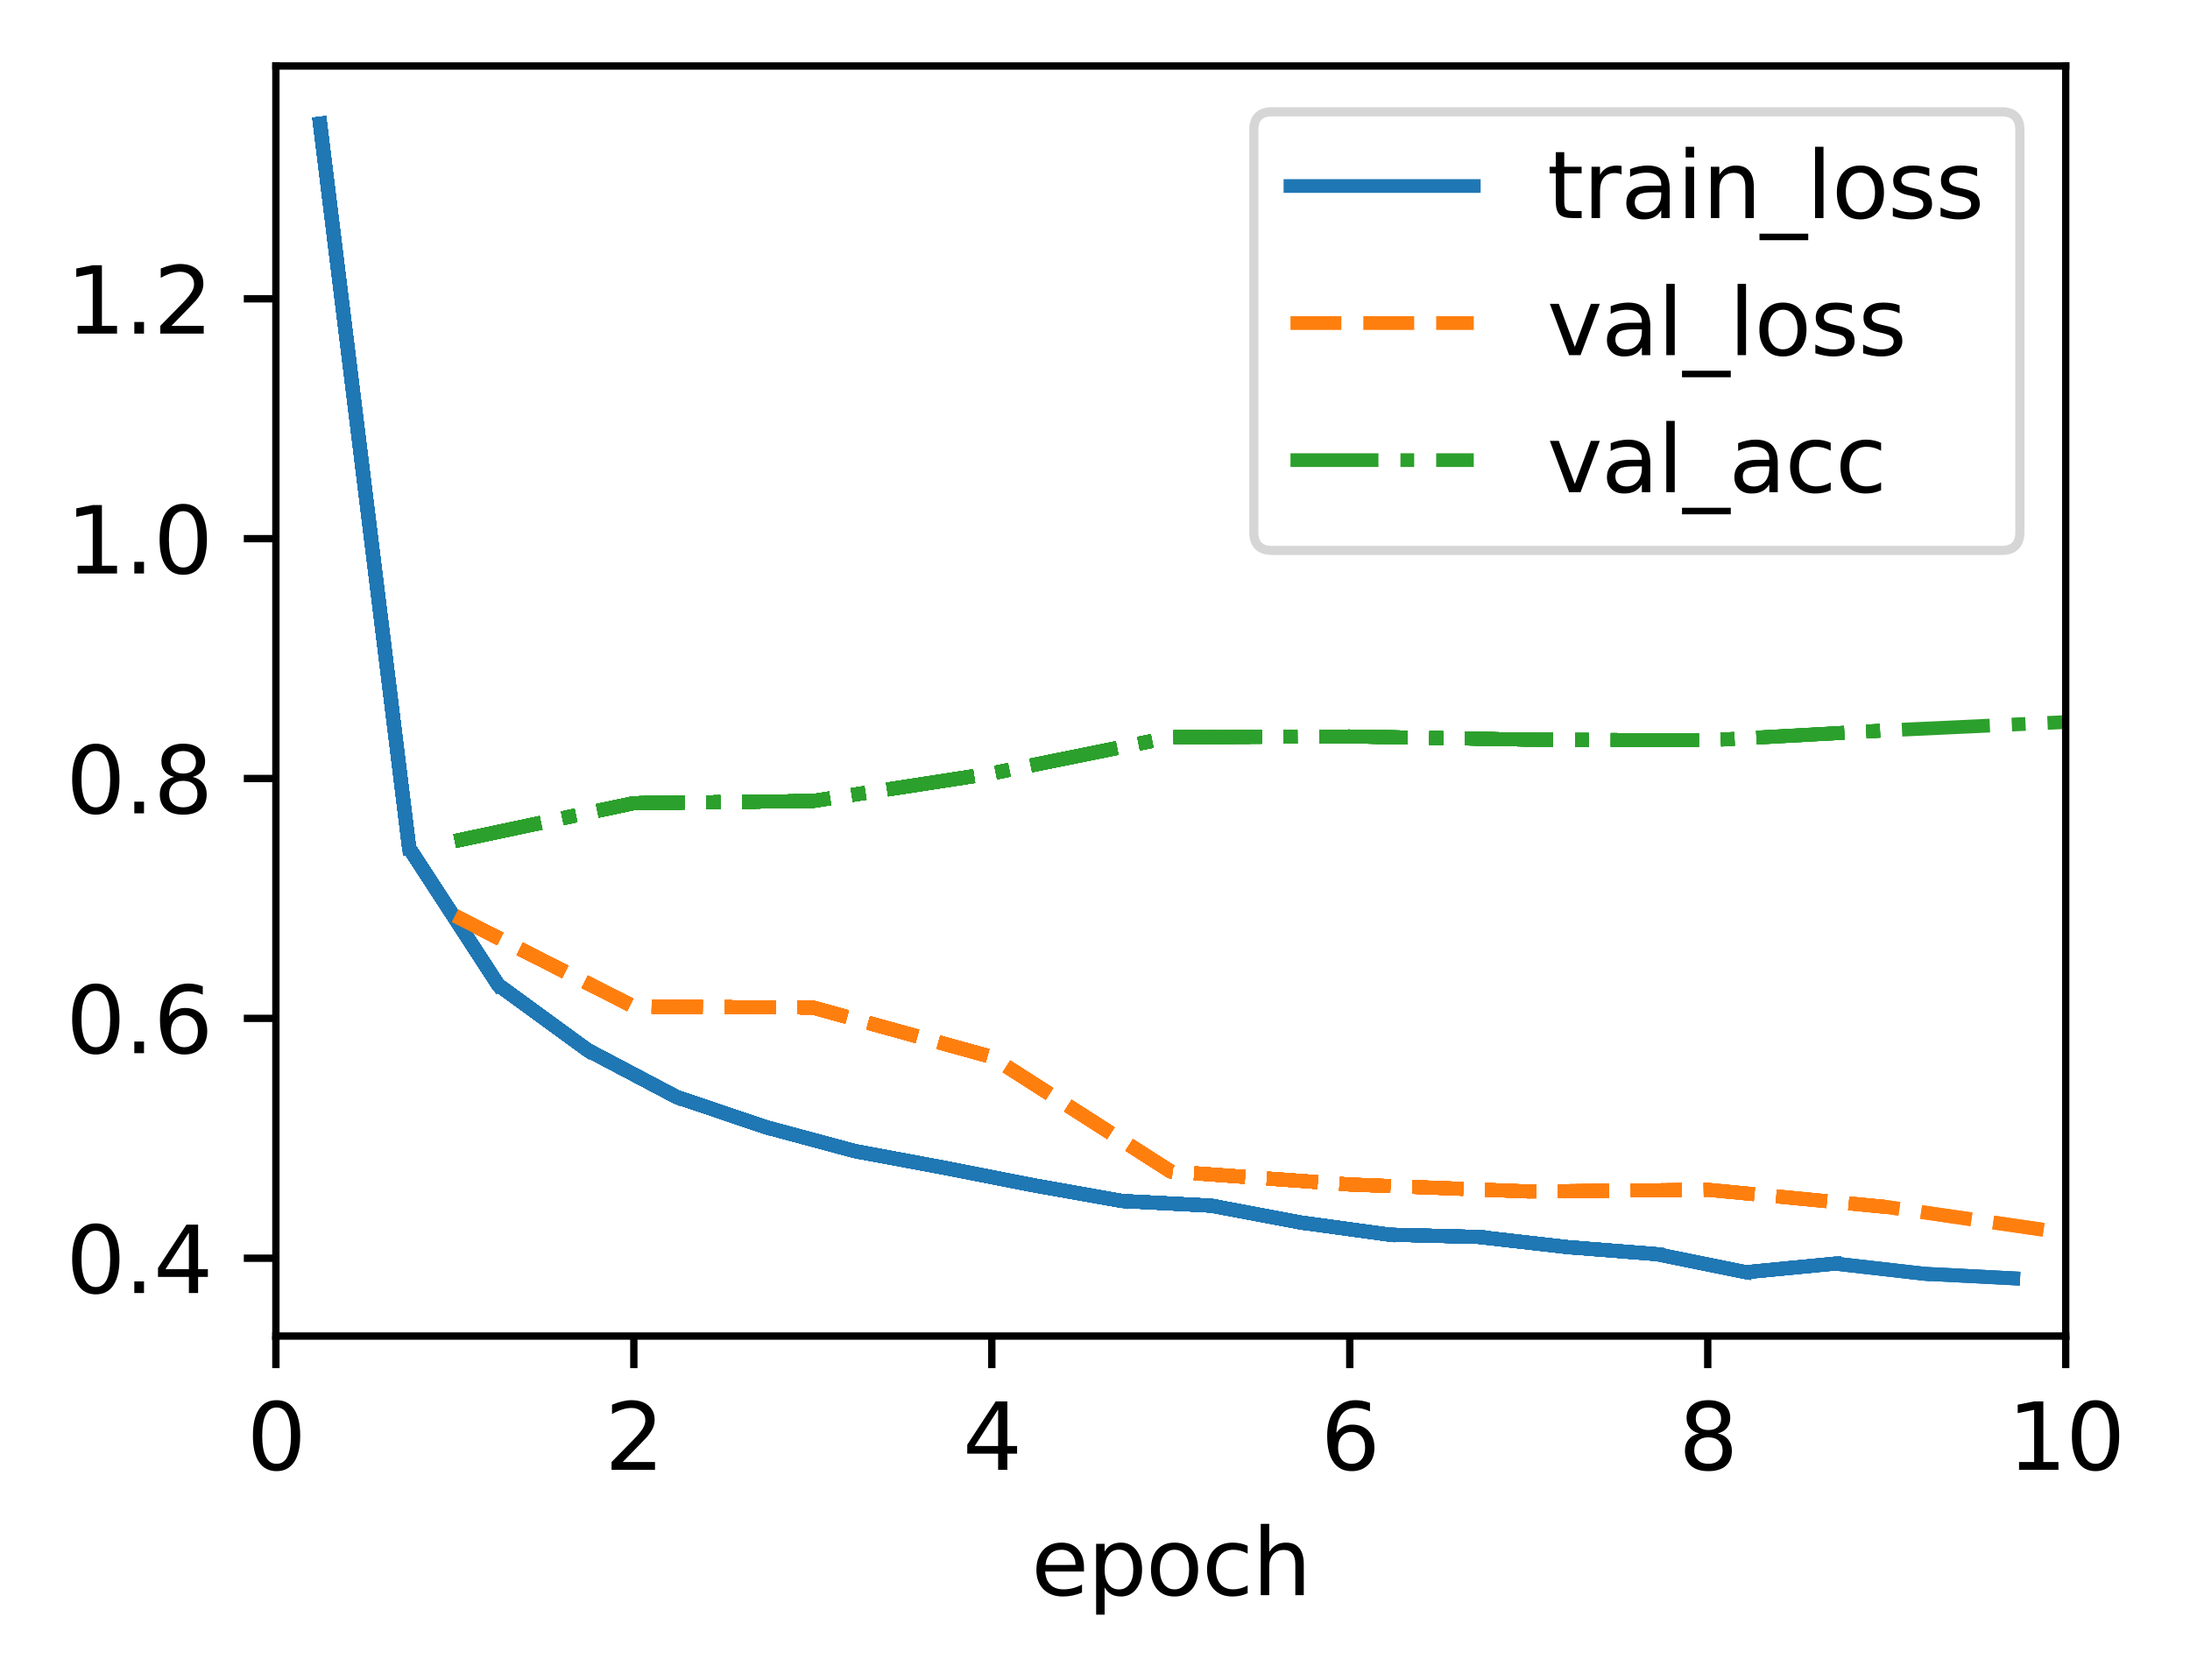 <?xml version="1.0" encoding="utf-8" standalone="no"?>
<!DOCTYPE svg PUBLIC "-//W3C//DTD SVG 1.1//EN"
  "http://www.w3.org/Graphics/SVG/1.1/DTD/svg11.dtd">
<svg xmlns:xlink="http://www.w3.org/1999/xlink" width="238.966pt" height="183.356pt" viewBox="0 0 238.966 183.356" xmlns="http://www.w3.org/2000/svg" version="1.1">
 <defs>
  <style type="text/css">*{stroke-linejoin: round; stroke-linecap: butt}</style>
 </defs>
 <g id="figure_1">
  <g id="patch_1">
   <path d="M 0 183.356 
L 238.966 183.356 
L 238.966 0 
L 0 0 
z
" style="fill: #ffffff"/>
  </g>
  <g id="axes_1">
   <g id="patch_2">
    <path d="M 30.103 145.8 
L 225.403 145.8 
L 225.403 7.2 
L 30.103 7.2 
z
" style="fill: #ffffff"/>
   </g>
   <g id="matplotlib.axis_1">
    <g id="xtick_1">
     <g id="line2d_1">
      <defs>
       <path id="m288868eaa8" d="M 0 0 
L 0 3.5 
" style="stroke: #000000; stroke-width: 0.8"/>
      </defs>
      <g>
       <use xlink:href="#m288868eaa8" x="30.103" y="145.8" style="stroke: #000000; stroke-width: 0.8"/>
      </g>
     </g>
     <g id="text_1">
      <!-- 0 -->
      <g transform="translate(26.922 160.398) scale(0.1 -0.1)">
       <defs>
        <path id="DejaVuSans-30" d="M 2034 4250 
Q 1547 4250 1301 3770 
Q 1056 3291 1056 2328 
Q 1056 1369 1301 889 
Q 1547 409 2034 409 
Q 2525 409 2770 889 
Q 3016 1369 3016 2328 
Q 3016 3291 2770 3770 
Q 2525 4250 2034 4250 
z
M 2034 4750 
Q 2819 4750 3233 4129 
Q 3647 3509 3647 2328 
Q 3647 1150 3233 529 
Q 2819 -91 2034 -91 
Q 1250 -91 836 529 
Q 422 1150 422 2328 
Q 422 3509 836 4129 
Q 1250 4750 2034 4750 
z
" transform="scale(0.016)"/>
       </defs>
       <use xlink:href="#DejaVuSans-30"/>
      </g>
     </g>
    </g>
    <g id="xtick_2">
     <g id="line2d_2">
      <g>
       <use xlink:href="#m288868eaa8" x="69.163" y="145.8" style="stroke: #000000; stroke-width: 0.8"/>
      </g>
     </g>
     <g id="text_2">
      <!-- 2 -->
      <g transform="translate(65.982 160.398) scale(0.1 -0.1)">
       <defs>
        <path id="DejaVuSans-32" d="M 1228 531 
L 3431 531 
L 3431 0 
L 469 0 
L 469 531 
Q 828 903 1448 1529 
Q 2069 2156 2228 2338 
Q 2531 2678 2651 2914 
Q 2772 3150 2772 3378 
Q 2772 3750 2511 3984 
Q 2250 4219 1831 4219 
Q 1534 4219 1204 4116 
Q 875 4013 500 3803 
L 500 4441 
Q 881 4594 1212 4672 
Q 1544 4750 1819 4750 
Q 2544 4750 2975 4387 
Q 3406 4025 3406 3419 
Q 3406 3131 3298 2873 
Q 3191 2616 2906 2266 
Q 2828 2175 2409 1742 
Q 1991 1309 1228 531 
z
" transform="scale(0.016)"/>
       </defs>
       <use xlink:href="#DejaVuSans-32"/>
      </g>
     </g>
    </g>
    <g id="xtick_3">
     <g id="line2d_3">
      <g>
       <use xlink:href="#m288868eaa8" x="108.223" y="145.8" style="stroke: #000000; stroke-width: 0.8"/>
      </g>
     </g>
     <g id="text_3">
      <!-- 4 -->
      <g transform="translate(105.042 160.398) scale(0.1 -0.1)">
       <defs>
        <path id="DejaVuSans-34" d="M 2419 4116 
L 825 1625 
L 2419 1625 
L 2419 4116 
z
M 2253 4666 
L 3047 4666 
L 3047 1625 
L 3713 1625 
L 3713 1100 
L 3047 1100 
L 3047 0 
L 2419 0 
L 2419 1100 
L 313 1100 
L 313 1709 
L 2253 4666 
z
" transform="scale(0.016)"/>
       </defs>
       <use xlink:href="#DejaVuSans-34"/>
      </g>
     </g>
    </g>
    <g id="xtick_4">
     <g id="line2d_4">
      <g>
       <use xlink:href="#m288868eaa8" x="147.283" y="145.8" style="stroke: #000000; stroke-width: 0.8"/>
      </g>
     </g>
     <g id="text_4">
      <!-- 6 -->
      <g transform="translate(144.102 160.398) scale(0.1 -0.1)">
       <defs>
        <path id="DejaVuSans-36" d="M 2113 2584 
Q 1688 2584 1439 2293 
Q 1191 2003 1191 1497 
Q 1191 994 1439 701 
Q 1688 409 2113 409 
Q 2538 409 2786 701 
Q 3034 994 3034 1497 
Q 3034 2003 2786 2293 
Q 2538 2584 2113 2584 
z
M 3366 4563 
L 3366 3988 
Q 3128 4100 2886 4159 
Q 2644 4219 2406 4219 
Q 1781 4219 1451 3797 
Q 1122 3375 1075 2522 
Q 1259 2794 1537 2939 
Q 1816 3084 2150 3084 
Q 2853 3084 3261 2657 
Q 3669 2231 3669 1497 
Q 3669 778 3244 343 
Q 2819 -91 2113 -91 
Q 1303 -91 875 529 
Q 447 1150 447 2328 
Q 447 3434 972 4092 
Q 1497 4750 2381 4750 
Q 2619 4750 2861 4703 
Q 3103 4656 3366 4563 
z
" transform="scale(0.016)"/>
       </defs>
       <use xlink:href="#DejaVuSans-36"/>
      </g>
     </g>
    </g>
    <g id="xtick_5">
     <g id="line2d_5">
      <g>
       <use xlink:href="#m288868eaa8" x="186.343" y="145.8" style="stroke: #000000; stroke-width: 0.8"/>
      </g>
     </g>
     <g id="text_5">
      <!-- 8 -->
      <g transform="translate(183.162 160.398) scale(0.1 -0.1)">
       <defs>
        <path id="DejaVuSans-38" d="M 2034 2216 
Q 1584 2216 1326 1975 
Q 1069 1734 1069 1313 
Q 1069 891 1326 650 
Q 1584 409 2034 409 
Q 2484 409 2743 651 
Q 3003 894 3003 1313 
Q 3003 1734 2745 1975 
Q 2488 2216 2034 2216 
z
M 1403 2484 
Q 997 2584 770 2862 
Q 544 3141 544 3541 
Q 544 4100 942 4425 
Q 1341 4750 2034 4750 
Q 2731 4750 3128 4425 
Q 3525 4100 3525 3541 
Q 3525 3141 3298 2862 
Q 3072 2584 2669 2484 
Q 3125 2378 3379 2068 
Q 3634 1759 3634 1313 
Q 3634 634 3220 271 
Q 2806 -91 2034 -91 
Q 1263 -91 848 271 
Q 434 634 434 1313 
Q 434 1759 690 2068 
Q 947 2378 1403 2484 
z
M 1172 3481 
Q 1172 3119 1398 2916 
Q 1625 2713 2034 2713 
Q 2441 2713 2670 2916 
Q 2900 3119 2900 3481 
Q 2900 3844 2670 4047 
Q 2441 4250 2034 4250 
Q 1625 4250 1398 4047 
Q 1172 3844 1172 3481 
z
" transform="scale(0.016)"/>
       </defs>
       <use xlink:href="#DejaVuSans-38"/>
      </g>
     </g>
    </g>
    <g id="xtick_6">
     <g id="line2d_6">
      <g>
       <use xlink:href="#m288868eaa8" x="225.403" y="145.8" style="stroke: #000000; stroke-width: 0.8"/>
      </g>
     </g>
     <g id="text_6">
      <!-- 10 -->
      <g transform="translate(219.041 160.398) scale(0.1 -0.1)">
       <defs>
        <path id="DejaVuSans-31" d="M 794 531 
L 1825 531 
L 1825 4091 
L 703 3866 
L 703 4441 
L 1819 4666 
L 2450 4666 
L 2450 531 
L 3481 531 
L 3481 0 
L 794 0 
L 794 531 
z
" transform="scale(0.016)"/>
       </defs>
       <use xlink:href="#DejaVuSans-31"/>
       <use xlink:href="#DejaVuSans-30" x="63.623"/>
      </g>
     </g>
    </g>
    <g id="text_7">
     <!-- epoch -->
     <g transform="translate(112.525 174.077) scale(0.1 -0.1)">
      <defs>
       <path id="DejaVuSans-65" d="M 3597 1894 
L 3597 1613 
L 953 1613 
Q 991 1019 1311 708 
Q 1631 397 2203 397 
Q 2534 397 2845 478 
Q 3156 559 3463 722 
L 3463 178 
Q 3153 47 2828 -22 
Q 2503 -91 2169 -91 
Q 1331 -91 842 396 
Q 353 884 353 1716 
Q 353 2575 817 3079 
Q 1281 3584 2069 3584 
Q 2775 3584 3186 3129 
Q 3597 2675 3597 1894 
z
M 3022 2063 
Q 3016 2534 2758 2815 
Q 2500 3097 2075 3097 
Q 1594 3097 1305 2825 
Q 1016 2553 972 2059 
L 3022 2063 
z
" transform="scale(0.016)"/>
       <path id="DejaVuSans-70" d="M 1159 525 
L 1159 -1331 
L 581 -1331 
L 581 3500 
L 1159 3500 
L 1159 2969 
Q 1341 3281 1617 3432 
Q 1894 3584 2278 3584 
Q 2916 3584 3314 3078 
Q 3713 2572 3713 1747 
Q 3713 922 3314 415 
Q 2916 -91 2278 -91 
Q 1894 -91 1617 61 
Q 1341 213 1159 525 
z
M 3116 1747 
Q 3116 2381 2855 2742 
Q 2594 3103 2138 3103 
Q 1681 3103 1420 2742 
Q 1159 2381 1159 1747 
Q 1159 1113 1420 752 
Q 1681 391 2138 391 
Q 2594 391 2855 752 
Q 3116 1113 3116 1747 
z
" transform="scale(0.016)"/>
       <path id="DejaVuSans-6f" d="M 1959 3097 
Q 1497 3097 1228 2736 
Q 959 2375 959 1747 
Q 959 1119 1226 758 
Q 1494 397 1959 397 
Q 2419 397 2687 759 
Q 2956 1122 2956 1747 
Q 2956 2369 2687 2733 
Q 2419 3097 1959 3097 
z
M 1959 3584 
Q 2709 3584 3137 3096 
Q 3566 2609 3566 1747 
Q 3566 888 3137 398 
Q 2709 -91 1959 -91 
Q 1206 -91 779 398 
Q 353 888 353 1747 
Q 353 2609 779 3096 
Q 1206 3584 1959 3584 
z
" transform="scale(0.016)"/>
       <path id="DejaVuSans-63" d="M 3122 3366 
L 3122 2828 
Q 2878 2963 2633 3030 
Q 2388 3097 2138 3097 
Q 1578 3097 1268 2742 
Q 959 2388 959 1747 
Q 959 1106 1268 751 
Q 1578 397 2138 397 
Q 2388 397 2633 464 
Q 2878 531 3122 666 
L 3122 134 
Q 2881 22 2623 -34 
Q 2366 -91 2075 -91 
Q 1284 -91 818 406 
Q 353 903 353 1747 
Q 353 2603 823 3093 
Q 1294 3584 2113 3584 
Q 2378 3584 2631 3529 
Q 2884 3475 3122 3366 
z
" transform="scale(0.016)"/>
       <path id="DejaVuSans-68" d="M 3513 2113 
L 3513 0 
L 2938 0 
L 2938 2094 
Q 2938 2591 2744 2837 
Q 2550 3084 2163 3084 
Q 1697 3084 1428 2787 
Q 1159 2491 1159 1978 
L 1159 0 
L 581 0 
L 581 4863 
L 1159 4863 
L 1159 2956 
Q 1366 3272 1645 3428 
Q 1925 3584 2291 3584 
Q 2894 3584 3203 3211 
Q 3513 2838 3513 2113 
z
" transform="scale(0.016)"/>
      </defs>
      <use xlink:href="#DejaVuSans-65"/>
      <use xlink:href="#DejaVuSans-70" x="61.523"/>
      <use xlink:href="#DejaVuSans-6f" x="125"/>
      <use xlink:href="#DejaVuSans-63" x="186.182"/>
      <use xlink:href="#DejaVuSans-68" x="241.162"/>
     </g>
    </g>
   </g>
   <g id="matplotlib.axis_2">
    <g id="ytick_1">
     <g id="line2d_7">
      <defs>
       <path id="mb52e164c6a" d="M 0 0 
L -3.5 0 
" style="stroke: #000000; stroke-width: 0.8"/>
      </defs>
      <g>
       <use xlink:href="#mb52e164c6a" x="30.103" y="137.307" style="stroke: #000000; stroke-width: 0.8"/>
      </g>
     </g>
     <g id="text_8">
      <!-- 0.4 -->
      <g transform="translate(7.2 141.106) scale(0.1 -0.1)">
       <defs>
        <path id="DejaVuSans-2e" d="M 684 794 
L 1344 794 
L 1344 0 
L 684 0 
L 684 794 
z
" transform="scale(0.016)"/>
       </defs>
       <use xlink:href="#DejaVuSans-30"/>
       <use xlink:href="#DejaVuSans-2e" x="63.623"/>
       <use xlink:href="#DejaVuSans-34" x="95.41"/>
      </g>
     </g>
    </g>
    <g id="ytick_2">
     <g id="line2d_8">
      <g>
       <use xlink:href="#mb52e164c6a" x="30.103" y="111.132" style="stroke: #000000; stroke-width: 0.8"/>
      </g>
     </g>
     <g id="text_9">
      <!-- 0.6 -->
      <g transform="translate(7.2 114.932) scale(0.1 -0.1)">
       <use xlink:href="#DejaVuSans-30"/>
       <use xlink:href="#DejaVuSans-2e" x="63.623"/>
       <use xlink:href="#DejaVuSans-36" x="95.41"/>
      </g>
     </g>
    </g>
    <g id="ytick_3">
     <g id="line2d_9">
      <g>
       <use xlink:href="#mb52e164c6a" x="30.103" y="84.958" style="stroke: #000000; stroke-width: 0.8"/>
      </g>
     </g>
     <g id="text_10">
      <!-- 0.8 -->
      <g transform="translate(7.2 88.757) scale(0.1 -0.1)">
       <use xlink:href="#DejaVuSans-30"/>
       <use xlink:href="#DejaVuSans-2e" x="63.623"/>
       <use xlink:href="#DejaVuSans-38" x="95.41"/>
      </g>
     </g>
    </g>
    <g id="ytick_4">
     <g id="line2d_10">
      <g>
       <use xlink:href="#mb52e164c6a" x="30.103" y="58.783" style="stroke: #000000; stroke-width: 0.8"/>
      </g>
     </g>
     <g id="text_11">
      <!-- 1.0 -->
      <g transform="translate(7.2 62.583) scale(0.1 -0.1)">
       <use xlink:href="#DejaVuSans-31"/>
       <use xlink:href="#DejaVuSans-2e" x="63.623"/>
       <use xlink:href="#DejaVuSans-30" x="95.41"/>
      </g>
     </g>
    </g>
    <g id="ytick_5">
     <g id="line2d_11">
      <g>
       <use xlink:href="#mb52e164c6a" x="30.103" y="32.609" style="stroke: #000000; stroke-width: 0.8"/>
      </g>
     </g>
     <g id="text_12">
      <!-- 1.2 -->
      <g transform="translate(7.2 36.408) scale(0.1 -0.1)">
       <use xlink:href="#DejaVuSans-31"/>
       <use xlink:href="#DejaVuSans-2e" x="63.623"/>
       <use xlink:href="#DejaVuSans-32" x="95.41"/>
      </g>
     </g>
    </g>
   </g>
   <g id="line2d_12">
    <path d="M 34.923 13.5 
" clip-path="url(#pbef08d8f3a)" style="fill: none; stroke: #1f77b4; stroke-width: 1.5; stroke-linecap: square"/>
   </g>
   <g id="line2d_13">
    <path d="M 34.923 13.5 
L 44.647 92.549 
" clip-path="url(#pbef08d8f3a)" style="fill: none; stroke: #1f77b4; stroke-width: 1.5; stroke-linecap: square"/>
   </g>
   <g id="line2d_14">
    <path d="M 34.923 13.5 
L 44.647 92.549 
" clip-path="url(#pbef08d8f3a)" style="fill: none; stroke: #1f77b4; stroke-width: 1.5; stroke-linecap: square"/>
   </g>
   <g id="line2d_15">
    <path d="M 49.633 99.952 
" clip-path="url(#pbef08d8f3a)" style="fill: none; stroke-dasharray: 5.55,2.4; stroke-dashoffset: 0; stroke: #ff7f0e; stroke-width: 1.5"/>
   </g>
   <g id="line2d_16"/>
   <g id="line2d_17">
    <path d="M 34.923 13.5 
L 44.647 92.549 
" clip-path="url(#pbef08d8f3a)" style="fill: none; stroke: #1f77b4; stroke-width: 1.5; stroke-linecap: square"/>
   </g>
   <g id="line2d_18">
    <path d="M 49.633 99.952 
" clip-path="url(#pbef08d8f3a)" style="fill: none; stroke-dasharray: 5.55,2.4; stroke-dashoffset: 0; stroke: #ff7f0e; stroke-width: 1.5"/>
   </g>
   <g id="line2d_19">
    <path d="M 49.633 91.783 
" clip-path="url(#pbef08d8f3a)" style="fill: none; stroke-dasharray: 9.6,2.4,1.5,2.4; stroke-dashoffset: 0; stroke: #2ca02c; stroke-width: 1.5"/>
   </g>
   <g id="line2d_20">
    <path d="M 34.923 13.5 
L 44.647 92.549 
L 54.37 107.486 
" clip-path="url(#pbef08d8f3a)" style="fill: none; stroke: #1f77b4; stroke-width: 1.5; stroke-linecap: square"/>
   </g>
   <g id="line2d_21">
    <path d="M 49.633 99.952 
" clip-path="url(#pbef08d8f3a)" style="fill: none; stroke-dasharray: 5.55,2.4; stroke-dashoffset: 0; stroke: #ff7f0e; stroke-width: 1.5"/>
   </g>
   <g id="line2d_22">
    <path d="M 49.633 91.783 
" clip-path="url(#pbef08d8f3a)" style="fill: none; stroke-dasharray: 9.6,2.4,1.5,2.4; stroke-dashoffset: 0; stroke: #2ca02c; stroke-width: 1.5"/>
   </g>
   <g id="line2d_23">
    <path d="M 34.923 13.5 
L 44.647 92.549 
L 54.37 107.486 
L 64.094 114.579 
" clip-path="url(#pbef08d8f3a)" style="fill: none; stroke: #1f77b4; stroke-width: 1.5; stroke-linecap: square"/>
   </g>
   <g id="line2d_24">
    <path d="M 49.633 99.952 
" clip-path="url(#pbef08d8f3a)" style="fill: none; stroke-dasharray: 5.55,2.4; stroke-dashoffset: 0; stroke: #ff7f0e; stroke-width: 1.5"/>
   </g>
   <g id="line2d_25">
    <path d="M 49.633 91.783 
" clip-path="url(#pbef08d8f3a)" style="fill: none; stroke-dasharray: 9.6,2.4,1.5,2.4; stroke-dashoffset: 0; stroke: #2ca02c; stroke-width: 1.5"/>
   </g>
   <g id="line2d_26">
    <path d="M 34.923 13.5 
L 44.647 92.549 
L 54.37 107.486 
L 64.094 114.579 
" clip-path="url(#pbef08d8f3a)" style="fill: none; stroke: #1f77b4; stroke-width: 1.5; stroke-linecap: square"/>
   </g>
   <g id="line2d_27">
    <path d="M 49.633 99.952 
L 69.163 109.855 
" clip-path="url(#pbef08d8f3a)" style="fill: none; stroke-dasharray: 5.55,2.4; stroke-dashoffset: 0; stroke: #ff7f0e; stroke-width: 1.5"/>
   </g>
   <g id="line2d_28">
    <path d="M 49.633 91.783 
" clip-path="url(#pbef08d8f3a)" style="fill: none; stroke-dasharray: 9.6,2.4,1.5,2.4; stroke-dashoffset: 0; stroke: #2ca02c; stroke-width: 1.5"/>
   </g>
   <g id="line2d_29">
    <path d="M 34.923 13.5 
L 44.647 92.549 
L 54.37 107.486 
L 64.094 114.579 
" clip-path="url(#pbef08d8f3a)" style="fill: none; stroke: #1f77b4; stroke-width: 1.5; stroke-linecap: square"/>
   </g>
   <g id="line2d_30">
    <path d="M 49.633 99.952 
L 69.163 109.855 
" clip-path="url(#pbef08d8f3a)" style="fill: none; stroke-dasharray: 5.55,2.4; stroke-dashoffset: 0; stroke: #ff7f0e; stroke-width: 1.5"/>
   </g>
   <g id="line2d_31">
    <path d="M 49.633 91.783 
L 69.163 87.642 
" clip-path="url(#pbef08d8f3a)" style="fill: none; stroke-dasharray: 9.6,2.4,1.5,2.4; stroke-dashoffset: 0; stroke: #2ca02c; stroke-width: 1.5"/>
   </g>
   <g id="line2d_32">
    <path d="M 34.923 13.5 
L 44.647 92.549 
L 54.37 107.486 
L 64.094 114.579 
L 73.817 119.707 
" clip-path="url(#pbef08d8f3a)" style="fill: none; stroke: #1f77b4; stroke-width: 1.5; stroke-linecap: square"/>
   </g>
   <g id="line2d_33">
    <path d="M 49.633 99.952 
L 69.163 109.855 
" clip-path="url(#pbef08d8f3a)" style="fill: none; stroke-dasharray: 5.55,2.4; stroke-dashoffset: 0; stroke: #ff7f0e; stroke-width: 1.5"/>
   </g>
   <g id="line2d_34">
    <path d="M 49.633 91.783 
L 69.163 87.642 
" clip-path="url(#pbef08d8f3a)" style="fill: none; stroke-dasharray: 9.6,2.4,1.5,2.4; stroke-dashoffset: 0; stroke: #2ca02c; stroke-width: 1.5"/>
   </g>
   <g id="line2d_35">
    <path d="M 34.923 13.5 
L 44.647 92.549 
L 54.37 107.486 
L 64.094 114.579 
L 73.817 119.707 
L 83.541 122.998 
" clip-path="url(#pbef08d8f3a)" style="fill: none; stroke: #1f77b4; stroke-width: 1.5; stroke-linecap: square"/>
   </g>
   <g id="line2d_36">
    <path d="M 49.633 99.952 
L 69.163 109.855 
" clip-path="url(#pbef08d8f3a)" style="fill: none; stroke-dasharray: 5.55,2.4; stroke-dashoffset: 0; stroke: #ff7f0e; stroke-width: 1.5"/>
   </g>
   <g id="line2d_37">
    <path d="M 49.633 91.783 
L 69.163 87.642 
" clip-path="url(#pbef08d8f3a)" style="fill: none; stroke-dasharray: 9.6,2.4,1.5,2.4; stroke-dashoffset: 0; stroke: #2ca02c; stroke-width: 1.5"/>
   </g>
   <g id="line2d_38">
    <path d="M 34.923 13.5 
L 44.647 92.549 
L 54.37 107.486 
L 64.094 114.579 
L 73.817 119.707 
L 83.541 122.998 
" clip-path="url(#pbef08d8f3a)" style="fill: none; stroke: #1f77b4; stroke-width: 1.5; stroke-linecap: square"/>
   </g>
   <g id="line2d_39">
    <path d="M 49.633 99.952 
L 69.163 109.855 
L 88.693 109.949 
" clip-path="url(#pbef08d8f3a)" style="fill: none; stroke-dasharray: 5.55,2.4; stroke-dashoffset: 0; stroke: #ff7f0e; stroke-width: 1.5"/>
   </g>
   <g id="line2d_40">
    <path d="M 49.633 91.783 
L 69.163 87.642 
" clip-path="url(#pbef08d8f3a)" style="fill: none; stroke-dasharray: 9.6,2.4,1.5,2.4; stroke-dashoffset: 0; stroke: #2ca02c; stroke-width: 1.5"/>
   </g>
   <g id="line2d_41">
    <path d="M 34.923 13.5 
L 44.647 92.549 
L 54.37 107.486 
L 64.094 114.579 
L 73.817 119.707 
L 83.541 122.998 
" clip-path="url(#pbef08d8f3a)" style="fill: none; stroke: #1f77b4; stroke-width: 1.5; stroke-linecap: square"/>
   </g>
   <g id="line2d_42">
    <path d="M 49.633 99.952 
L 69.163 109.855 
L 88.693 109.949 
" clip-path="url(#pbef08d8f3a)" style="fill: none; stroke-dasharray: 5.55,2.4; stroke-dashoffset: 0; stroke: #ff7f0e; stroke-width: 1.5"/>
   </g>
   <g id="line2d_43">
    <path d="M 49.633 91.783 
L 69.163 87.642 
L 88.693 87.412 
" clip-path="url(#pbef08d8f3a)" style="fill: none; stroke-dasharray: 9.6,2.4,1.5,2.4; stroke-dashoffset: 0; stroke: #2ca02c; stroke-width: 1.5"/>
   </g>
   <g id="line2d_44">
    <path d="M 34.923 13.5 
L 44.647 92.549 
L 54.37 107.486 
L 64.094 114.579 
L 73.817 119.707 
L 83.541 122.998 
L 93.264 125.614 
" clip-path="url(#pbef08d8f3a)" style="fill: none; stroke: #1f77b4; stroke-width: 1.5; stroke-linecap: square"/>
   </g>
   <g id="line2d_45">
    <path d="M 49.633 99.952 
L 69.163 109.855 
L 88.693 109.949 
" clip-path="url(#pbef08d8f3a)" style="fill: none; stroke-dasharray: 5.55,2.4; stroke-dashoffset: 0; stroke: #ff7f0e; stroke-width: 1.5"/>
   </g>
   <g id="line2d_46">
    <path d="M 49.633 91.783 
L 69.163 87.642 
L 88.693 87.412 
" clip-path="url(#pbef08d8f3a)" style="fill: none; stroke-dasharray: 9.6,2.4,1.5,2.4; stroke-dashoffset: 0; stroke: #2ca02c; stroke-width: 1.5"/>
   </g>
   <g id="line2d_47">
    <path d="M 34.923 13.5 
L 44.647 92.549 
L 54.37 107.486 
L 64.094 114.579 
L 73.817 119.707 
L 83.541 122.998 
L 93.264 125.614 
L 102.987 127.427 
" clip-path="url(#pbef08d8f3a)" style="fill: none; stroke: #1f77b4; stroke-width: 1.5; stroke-linecap: square"/>
   </g>
   <g id="line2d_48">
    <path d="M 49.633 99.952 
L 69.163 109.855 
L 88.693 109.949 
" clip-path="url(#pbef08d8f3a)" style="fill: none; stroke-dasharray: 5.55,2.4; stroke-dashoffset: 0; stroke: #ff7f0e; stroke-width: 1.5"/>
   </g>
   <g id="line2d_49">
    <path d="M 49.633 91.783 
L 69.163 87.642 
L 88.693 87.412 
" clip-path="url(#pbef08d8f3a)" style="fill: none; stroke-dasharray: 9.6,2.4,1.5,2.4; stroke-dashoffset: 0; stroke: #2ca02c; stroke-width: 1.5"/>
   </g>
   <g id="line2d_50">
    <path d="M 34.923 13.5 
L 44.647 92.549 
L 54.37 107.486 
L 64.094 114.579 
L 73.817 119.707 
L 83.541 122.998 
L 93.264 125.614 
L 102.987 127.427 
" clip-path="url(#pbef08d8f3a)" style="fill: none; stroke: #1f77b4; stroke-width: 1.5; stroke-linecap: square"/>
   </g>
   <g id="line2d_51">
    <path d="M 49.633 99.952 
L 69.163 109.855 
L 88.693 109.949 
L 108.223 115.345 
" clip-path="url(#pbef08d8f3a)" style="fill: none; stroke-dasharray: 5.55,2.4; stroke-dashoffset: 0; stroke: #ff7f0e; stroke-width: 1.5"/>
   </g>
   <g id="line2d_52">
    <path d="M 49.633 91.783 
L 69.163 87.642 
L 88.693 87.412 
" clip-path="url(#pbef08d8f3a)" style="fill: none; stroke-dasharray: 9.6,2.4,1.5,2.4; stroke-dashoffset: 0; stroke: #2ca02c; stroke-width: 1.5"/>
   </g>
   <g id="line2d_53">
    <path d="M 34.923 13.5 
L 44.647 92.549 
L 54.37 107.486 
L 64.094 114.579 
L 73.817 119.707 
L 83.541 122.998 
L 93.264 125.614 
L 102.987 127.427 
" clip-path="url(#pbef08d8f3a)" style="fill: none; stroke: #1f77b4; stroke-width: 1.5; stroke-linecap: square"/>
   </g>
   <g id="line2d_54">
    <path d="M 49.633 99.952 
L 69.163 109.855 
L 88.693 109.949 
L 108.223 115.345 
" clip-path="url(#pbef08d8f3a)" style="fill: none; stroke-dasharray: 5.55,2.4; stroke-dashoffset: 0; stroke: #ff7f0e; stroke-width: 1.5"/>
   </g>
   <g id="line2d_55">
    <path d="M 49.633 91.783 
L 69.163 87.642 
L 88.693 87.412 
L 108.223 84.395 
" clip-path="url(#pbef08d8f3a)" style="fill: none; stroke-dasharray: 9.6,2.4,1.5,2.4; stroke-dashoffset: 0; stroke: #2ca02c; stroke-width: 1.5"/>
   </g>
   <g id="line2d_56">
    <path d="M 34.923 13.5 
L 44.647 92.549 
L 54.37 107.486 
L 64.094 114.579 
L 73.817 119.707 
L 83.541 122.998 
L 93.264 125.614 
L 102.987 127.427 
L 112.711 129.336 
" clip-path="url(#pbef08d8f3a)" style="fill: none; stroke: #1f77b4; stroke-width: 1.5; stroke-linecap: square"/>
   </g>
   <g id="line2d_57">
    <path d="M 49.633 99.952 
L 69.163 109.855 
L 88.693 109.949 
L 108.223 115.345 
" clip-path="url(#pbef08d8f3a)" style="fill: none; stroke-dasharray: 5.55,2.4; stroke-dashoffset: 0; stroke: #ff7f0e; stroke-width: 1.5"/>
   </g>
   <g id="line2d_58">
    <path d="M 49.633 91.783 
L 69.163 87.642 
L 88.693 87.412 
L 108.223 84.395 
" clip-path="url(#pbef08d8f3a)" style="fill: none; stroke-dasharray: 9.6,2.4,1.5,2.4; stroke-dashoffset: 0; stroke: #2ca02c; stroke-width: 1.5"/>
   </g>
   <g id="line2d_59">
    <path d="M 34.923 13.5 
L 44.647 92.549 
L 54.37 107.486 
L 64.094 114.579 
L 73.817 119.707 
L 83.541 122.998 
L 93.264 125.614 
L 102.987 127.427 
L 112.711 129.336 
L 122.434 131.063 
" clip-path="url(#pbef08d8f3a)" style="fill: none; stroke: #1f77b4; stroke-width: 1.5; stroke-linecap: square"/>
   </g>
   <g id="line2d_60">
    <path d="M 49.633 99.952 
L 69.163 109.855 
L 88.693 109.949 
L 108.223 115.345 
" clip-path="url(#pbef08d8f3a)" style="fill: none; stroke-dasharray: 5.55,2.4; stroke-dashoffset: 0; stroke: #ff7f0e; stroke-width: 1.5"/>
   </g>
   <g id="line2d_61">
    <path d="M 49.633 91.783 
L 69.163 87.642 
L 88.693 87.412 
L 108.223 84.395 
" clip-path="url(#pbef08d8f3a)" style="fill: none; stroke-dasharray: 9.6,2.4,1.5,2.4; stroke-dashoffset: 0; stroke: #2ca02c; stroke-width: 1.5"/>
   </g>
   <g id="line2d_62">
    <path d="M 34.923 13.5 
L 44.647 92.549 
L 54.37 107.486 
L 64.094 114.579 
L 73.817 119.707 
L 83.541 122.998 
L 93.264 125.614 
L 102.987 127.427 
L 112.711 129.336 
L 122.434 131.063 
" clip-path="url(#pbef08d8f3a)" style="fill: none; stroke: #1f77b4; stroke-width: 1.5; stroke-linecap: square"/>
   </g>
   <g id="line2d_63">
    <path d="M 49.633 99.952 
L 69.163 109.855 
L 88.693 109.949 
L 108.223 115.345 
L 127.753 127.848 
" clip-path="url(#pbef08d8f3a)" style="fill: none; stroke-dasharray: 5.55,2.4; stroke-dashoffset: 0; stroke: #ff7f0e; stroke-width: 1.5"/>
   </g>
   <g id="line2d_64">
    <path d="M 49.633 91.783 
L 69.163 87.642 
L 88.693 87.412 
L 108.223 84.395 
" clip-path="url(#pbef08d8f3a)" style="fill: none; stroke-dasharray: 9.6,2.4,1.5,2.4; stroke-dashoffset: 0; stroke: #2ca02c; stroke-width: 1.5"/>
   </g>
   <g id="line2d_65">
    <path d="M 34.923 13.5 
L 44.647 92.549 
L 54.37 107.486 
L 64.094 114.579 
L 73.817 119.707 
L 83.541 122.998 
L 93.264 125.614 
L 102.987 127.427 
L 112.711 129.336 
L 122.434 131.063 
" clip-path="url(#pbef08d8f3a)" style="fill: none; stroke: #1f77b4; stroke-width: 1.5; stroke-linecap: square"/>
   </g>
   <g id="line2d_66">
    <path d="M 49.633 99.952 
L 69.163 109.855 
L 88.693 109.949 
L 108.223 115.345 
L 127.753 127.848 
" clip-path="url(#pbef08d8f3a)" style="fill: none; stroke-dasharray: 5.55,2.4; stroke-dashoffset: 0; stroke: #ff7f0e; stroke-width: 1.5"/>
   </g>
   <g id="line2d_67">
    <path d="M 49.633 91.783 
L 69.163 87.642 
L 88.693 87.412 
L 108.223 84.395 
L 127.753 80.446 
" clip-path="url(#pbef08d8f3a)" style="fill: none; stroke-dasharray: 9.6,2.4,1.5,2.4; stroke-dashoffset: 0; stroke: #2ca02c; stroke-width: 1.5"/>
   </g>
   <g id="line2d_68">
    <path d="M 34.923 13.5 
L 44.647 92.549 
L 54.37 107.486 
L 64.094 114.579 
L 73.817 119.707 
L 83.541 122.998 
L 93.264 125.614 
L 102.987 127.427 
L 112.711 129.336 
L 122.434 131.063 
L 132.158 131.572 
" clip-path="url(#pbef08d8f3a)" style="fill: none; stroke: #1f77b4; stroke-width: 1.5; stroke-linecap: square"/>
   </g>
   <g id="line2d_69">
    <path d="M 49.633 99.952 
L 69.163 109.855 
L 88.693 109.949 
L 108.223 115.345 
L 127.753 127.848 
" clip-path="url(#pbef08d8f3a)" style="fill: none; stroke-dasharray: 5.55,2.4; stroke-dashoffset: 0; stroke: #ff7f0e; stroke-width: 1.5"/>
   </g>
   <g id="line2d_70">
    <path d="M 49.633 91.783 
L 69.163 87.642 
L 88.693 87.412 
L 108.223 84.395 
L 127.753 80.446 
" clip-path="url(#pbef08d8f3a)" style="fill: none; stroke-dasharray: 9.6,2.4,1.5,2.4; stroke-dashoffset: 0; stroke: #2ca02c; stroke-width: 1.5"/>
   </g>
   <g id="line2d_71">
    <path d="M 34.923 13.5 
L 44.647 92.549 
L 54.37 107.486 
L 64.094 114.579 
L 73.817 119.707 
L 83.541 122.998 
L 93.264 125.614 
L 102.987 127.427 
L 112.711 129.336 
L 122.434 131.063 
L 132.158 131.572 
L 141.881 133.404 
" clip-path="url(#pbef08d8f3a)" style="fill: none; stroke: #1f77b4; stroke-width: 1.5; stroke-linecap: square"/>
   </g>
   <g id="line2d_72">
    <path d="M 49.633 99.952 
L 69.163 109.855 
L 88.693 109.949 
L 108.223 115.345 
L 127.753 127.848 
" clip-path="url(#pbef08d8f3a)" style="fill: none; stroke-dasharray: 5.55,2.4; stroke-dashoffset: 0; stroke: #ff7f0e; stroke-width: 1.5"/>
   </g>
   <g id="line2d_73">
    <path d="M 49.633 91.783 
L 69.163 87.642 
L 88.693 87.412 
L 108.223 84.395 
L 127.753 80.446 
" clip-path="url(#pbef08d8f3a)" style="fill: none; stroke-dasharray: 9.6,2.4,1.5,2.4; stroke-dashoffset: 0; stroke: #2ca02c; stroke-width: 1.5"/>
   </g>
   <g id="line2d_74">
    <path d="M 34.923 13.5 
L 44.647 92.549 
L 54.37 107.486 
L 64.094 114.579 
L 73.817 119.707 
L 83.541 122.998 
L 93.264 125.614 
L 102.987 127.427 
L 112.711 129.336 
L 122.434 131.063 
L 132.158 131.572 
L 141.881 133.404 
" clip-path="url(#pbef08d8f3a)" style="fill: none; stroke: #1f77b4; stroke-width: 1.5; stroke-linecap: square"/>
   </g>
   <g id="line2d_75">
    <path d="M 49.633 99.952 
L 69.163 109.855 
L 88.693 109.949 
L 108.223 115.345 
L 127.753 127.848 
L 147.283 129.261 
" clip-path="url(#pbef08d8f3a)" style="fill: none; stroke-dasharray: 5.55,2.4; stroke-dashoffset: 0; stroke: #ff7f0e; stroke-width: 1.5"/>
   </g>
   <g id="line2d_76">
    <path d="M 49.633 91.783 
L 69.163 87.642 
L 88.693 87.412 
L 108.223 84.395 
L 127.753 80.446 
" clip-path="url(#pbef08d8f3a)" style="fill: none; stroke-dasharray: 9.6,2.4,1.5,2.4; stroke-dashoffset: 0; stroke: #2ca02c; stroke-width: 1.5"/>
   </g>
   <g id="line2d_77">
    <path d="M 34.923 13.5 
L 44.647 92.549 
L 54.37 107.486 
L 64.094 114.579 
L 73.817 119.707 
L 83.541 122.998 
L 93.264 125.614 
L 102.987 127.427 
L 112.711 129.336 
L 122.434 131.063 
L 132.158 131.572 
L 141.881 133.404 
" clip-path="url(#pbef08d8f3a)" style="fill: none; stroke: #1f77b4; stroke-width: 1.5; stroke-linecap: square"/>
   </g>
   <g id="line2d_78">
    <path d="M 49.633 99.952 
L 69.163 109.855 
L 88.693 109.949 
L 108.223 115.345 
L 127.753 127.848 
L 147.283 129.261 
" clip-path="url(#pbef08d8f3a)" style="fill: none; stroke-dasharray: 5.55,2.4; stroke-dashoffset: 0; stroke: #ff7f0e; stroke-width: 1.5"/>
   </g>
   <g id="line2d_79">
    <path d="M 49.633 91.783 
L 69.163 87.642 
L 88.693 87.412 
L 108.223 84.395 
L 127.753 80.446 
L 147.283 80.37 
" clip-path="url(#pbef08d8f3a)" style="fill: none; stroke-dasharray: 9.6,2.4,1.5,2.4; stroke-dashoffset: 0; stroke: #2ca02c; stroke-width: 1.5"/>
   </g>
   <g id="line2d_80">
    <path d="M 34.923 13.5 
L 44.647 92.549 
L 54.37 107.486 
L 64.094 114.579 
L 73.817 119.707 
L 83.541 122.998 
L 93.264 125.614 
L 102.987 127.427 
L 112.711 129.336 
L 122.434 131.063 
L 132.158 131.572 
L 141.881 133.404 
L 151.605 134.739 
" clip-path="url(#pbef08d8f3a)" style="fill: none; stroke: #1f77b4; stroke-width: 1.5; stroke-linecap: square"/>
   </g>
   <g id="line2d_81">
    <path d="M 49.633 99.952 
L 69.163 109.855 
L 88.693 109.949 
L 108.223 115.345 
L 127.753 127.848 
L 147.283 129.261 
" clip-path="url(#pbef08d8f3a)" style="fill: none; stroke-dasharray: 5.55,2.4; stroke-dashoffset: 0; stroke: #ff7f0e; stroke-width: 1.5"/>
   </g>
   <g id="line2d_82">
    <path d="M 49.633 91.783 
L 69.163 87.642 
L 88.693 87.412 
L 108.223 84.395 
L 127.753 80.446 
L 147.283 80.37 
" clip-path="url(#pbef08d8f3a)" style="fill: none; stroke-dasharray: 9.6,2.4,1.5,2.4; stroke-dashoffset: 0; stroke: #2ca02c; stroke-width: 1.5"/>
   </g>
   <g id="line2d_83">
    <path d="M 34.923 13.5 
L 44.647 92.549 
L 54.37 107.486 
L 64.094 114.579 
L 73.817 119.707 
L 83.541 122.998 
L 93.264 125.614 
L 102.987 127.427 
L 112.711 129.336 
L 122.434 131.063 
L 132.158 131.572 
L 141.881 133.404 
L 151.605 134.739 
L 161.328 134.987 
" clip-path="url(#pbef08d8f3a)" style="fill: none; stroke: #1f77b4; stroke-width: 1.5; stroke-linecap: square"/>
   </g>
   <g id="line2d_84">
    <path d="M 49.633 99.952 
L 69.163 109.855 
L 88.693 109.949 
L 108.223 115.345 
L 127.753 127.848 
L 147.283 129.261 
" clip-path="url(#pbef08d8f3a)" style="fill: none; stroke-dasharray: 5.55,2.4; stroke-dashoffset: 0; stroke: #ff7f0e; stroke-width: 1.5"/>
   </g>
   <g id="line2d_85">
    <path d="M 49.633 91.783 
L 69.163 87.642 
L 88.693 87.412 
L 108.223 84.395 
L 127.753 80.446 
L 147.283 80.37 
" clip-path="url(#pbef08d8f3a)" style="fill: none; stroke-dasharray: 9.6,2.4,1.5,2.4; stroke-dashoffset: 0; stroke: #2ca02c; stroke-width: 1.5"/>
   </g>
   <g id="line2d_86">
    <path d="M 34.923 13.5 
L 44.647 92.549 
L 54.37 107.486 
L 64.094 114.579 
L 73.817 119.707 
L 83.541 122.998 
L 93.264 125.614 
L 102.987 127.427 
L 112.711 129.336 
L 122.434 131.063 
L 132.158 131.572 
L 141.881 133.404 
L 151.605 134.739 
L 161.328 134.987 
" clip-path="url(#pbef08d8f3a)" style="fill: none; stroke: #1f77b4; stroke-width: 1.5; stroke-linecap: square"/>
   </g>
   <g id="line2d_87">
    <path d="M 49.633 99.952 
L 69.163 109.855 
L 88.693 109.949 
L 108.223 115.345 
L 127.753 127.848 
L 147.283 129.261 
L 166.813 130.023 
" clip-path="url(#pbef08d8f3a)" style="fill: none; stroke-dasharray: 5.55,2.4; stroke-dashoffset: 0; stroke: #ff7f0e; stroke-width: 1.5"/>
   </g>
   <g id="line2d_88">
    <path d="M 49.633 91.783 
L 69.163 87.642 
L 88.693 87.412 
L 108.223 84.395 
L 127.753 80.446 
L 147.283 80.37 
" clip-path="url(#pbef08d8f3a)" style="fill: none; stroke-dasharray: 9.6,2.4,1.5,2.4; stroke-dashoffset: 0; stroke: #2ca02c; stroke-width: 1.5"/>
   </g>
   <g id="line2d_89">
    <path d="M 34.923 13.5 
L 44.647 92.549 
L 54.37 107.486 
L 64.094 114.579 
L 73.817 119.707 
L 83.541 122.998 
L 93.264 125.614 
L 102.987 127.427 
L 112.711 129.336 
L 122.434 131.063 
L 132.158 131.572 
L 141.881 133.404 
L 151.605 134.739 
L 161.328 134.987 
" clip-path="url(#pbef08d8f3a)" style="fill: none; stroke: #1f77b4; stroke-width: 1.5; stroke-linecap: square"/>
   </g>
   <g id="line2d_90">
    <path d="M 49.633 99.952 
L 69.163 109.855 
L 88.693 109.949 
L 108.223 115.345 
L 127.753 127.848 
L 147.283 129.261 
L 166.813 130.023 
" clip-path="url(#pbef08d8f3a)" style="fill: none; stroke-dasharray: 5.55,2.4; stroke-dashoffset: 0; stroke: #ff7f0e; stroke-width: 1.5"/>
   </g>
   <g id="line2d_91">
    <path d="M 49.633 91.783 
L 69.163 87.642 
L 88.693 87.412 
L 108.223 84.395 
L 127.753 80.446 
L 147.283 80.37 
L 166.813 80.715 
" clip-path="url(#pbef08d8f3a)" style="fill: none; stroke-dasharray: 9.6,2.4,1.5,2.4; stroke-dashoffset: 0; stroke: #2ca02c; stroke-width: 1.5"/>
   </g>
   <g id="line2d_92">
    <path d="M 34.923 13.5 
L 44.647 92.549 
L 54.37 107.486 
L 64.094 114.579 
L 73.817 119.707 
L 83.541 122.998 
L 93.264 125.614 
L 102.987 127.427 
L 112.711 129.336 
L 122.434 131.063 
L 132.158 131.572 
L 141.881 133.404 
L 151.605 134.739 
L 161.328 134.987 
L 171.052 136.096 
" clip-path="url(#pbef08d8f3a)" style="fill: none; stroke: #1f77b4; stroke-width: 1.5; stroke-linecap: square"/>
   </g>
   <g id="line2d_93">
    <path d="M 49.633 99.952 
L 69.163 109.855 
L 88.693 109.949 
L 108.223 115.345 
L 127.753 127.848 
L 147.283 129.261 
L 166.813 130.023 
" clip-path="url(#pbef08d8f3a)" style="fill: none; stroke-dasharray: 5.55,2.4; stroke-dashoffset: 0; stroke: #ff7f0e; stroke-width: 1.5"/>
   </g>
   <g id="line2d_94">
    <path d="M 49.633 91.783 
L 69.163 87.642 
L 88.693 87.412 
L 108.223 84.395 
L 127.753 80.446 
L 147.283 80.37 
L 166.813 80.715 
" clip-path="url(#pbef08d8f3a)" style="fill: none; stroke-dasharray: 9.6,2.4,1.5,2.4; stroke-dashoffset: 0; stroke: #2ca02c; stroke-width: 1.5"/>
   </g>
   <g id="line2d_95">
    <path d="M 34.923 13.5 
L 44.647 92.549 
L 54.37 107.486 
L 64.094 114.579 
L 73.817 119.707 
L 83.541 122.998 
L 93.264 125.614 
L 102.987 127.427 
L 112.711 129.336 
L 122.434 131.063 
L 132.158 131.572 
L 141.881 133.404 
L 151.605 134.739 
L 161.328 134.987 
L 171.052 136.096 
L 180.775 136.862 
" clip-path="url(#pbef08d8f3a)" style="fill: none; stroke: #1f77b4; stroke-width: 1.5; stroke-linecap: square"/>
   </g>
   <g id="line2d_96">
    <path d="M 49.633 99.952 
L 69.163 109.855 
L 88.693 109.949 
L 108.223 115.345 
L 127.753 127.848 
L 147.283 129.261 
L 166.813 130.023 
" clip-path="url(#pbef08d8f3a)" style="fill: none; stroke-dasharray: 5.55,2.4; stroke-dashoffset: 0; stroke: #ff7f0e; stroke-width: 1.5"/>
   </g>
   <g id="line2d_97">
    <path d="M 49.633 91.783 
L 69.163 87.642 
L 88.693 87.412 
L 108.223 84.395 
L 127.753 80.446 
L 147.283 80.37 
L 166.813 80.715 
" clip-path="url(#pbef08d8f3a)" style="fill: none; stroke-dasharray: 9.6,2.4,1.5,2.4; stroke-dashoffset: 0; stroke: #2ca02c; stroke-width: 1.5"/>
   </g>
   <g id="line2d_98">
    <path d="M 34.923 13.5 
L 44.647 92.549 
L 54.37 107.486 
L 64.094 114.579 
L 73.817 119.707 
L 83.541 122.998 
L 93.264 125.614 
L 102.987 127.427 
L 112.711 129.336 
L 122.434 131.063 
L 132.158 131.572 
L 141.881 133.404 
L 151.605 134.739 
L 161.328 134.987 
L 171.052 136.096 
L 180.775 136.862 
" clip-path="url(#pbef08d8f3a)" style="fill: none; stroke: #1f77b4; stroke-width: 1.5; stroke-linecap: square"/>
   </g>
   <g id="line2d_99">
    <path d="M 49.633 99.952 
L 69.163 109.855 
L 88.693 109.949 
L 108.223 115.345 
L 127.753 127.848 
L 147.283 129.261 
L 166.813 130.023 
L 186.343 129.835 
" clip-path="url(#pbef08d8f3a)" style="fill: none; stroke-dasharray: 5.55,2.4; stroke-dashoffset: 0; stroke: #ff7f0e; stroke-width: 1.5"/>
   </g>
   <g id="line2d_100">
    <path d="M 49.633 91.783 
L 69.163 87.642 
L 88.693 87.412 
L 108.223 84.395 
L 127.753 80.446 
L 147.283 80.37 
L 166.813 80.715 
" clip-path="url(#pbef08d8f3a)" style="fill: none; stroke-dasharray: 9.6,2.4,1.5,2.4; stroke-dashoffset: 0; stroke: #2ca02c; stroke-width: 1.5"/>
   </g>
   <g id="line2d_101">
    <path d="M 34.923 13.5 
L 44.647 92.549 
L 54.37 107.486 
L 64.094 114.579 
L 73.817 119.707 
L 83.541 122.998 
L 93.264 125.614 
L 102.987 127.427 
L 112.711 129.336 
L 122.434 131.063 
L 132.158 131.572 
L 141.881 133.404 
L 151.605 134.739 
L 161.328 134.987 
L 171.052 136.096 
L 180.775 136.862 
" clip-path="url(#pbef08d8f3a)" style="fill: none; stroke: #1f77b4; stroke-width: 1.5; stroke-linecap: square"/>
   </g>
   <g id="line2d_102">
    <path d="M 49.633 99.952 
L 69.163 109.855 
L 88.693 109.949 
L 108.223 115.345 
L 127.753 127.848 
L 147.283 129.261 
L 166.813 130.023 
L 186.343 129.835 
" clip-path="url(#pbef08d8f3a)" style="fill: none; stroke-dasharray: 5.55,2.4; stroke-dashoffset: 0; stroke: #ff7f0e; stroke-width: 1.5"/>
   </g>
   <g id="line2d_103">
    <path d="M 49.633 91.783 
L 69.163 87.642 
L 88.693 87.412 
L 108.223 84.395 
L 127.753 80.446 
L 147.283 80.37 
L 166.813 80.715 
L 186.343 80.791 
" clip-path="url(#pbef08d8f3a)" style="fill: none; stroke-dasharray: 9.6,2.4,1.5,2.4; stroke-dashoffset: 0; stroke: #2ca02c; stroke-width: 1.5"/>
   </g>
   <g id="line2d_104">
    <path d="M 34.923 13.5 
L 44.647 92.549 
L 54.37 107.486 
L 64.094 114.579 
L 73.817 119.707 
L 83.541 122.998 
L 93.264 125.614 
L 102.987 127.427 
L 112.711 129.336 
L 122.434 131.063 
L 132.158 131.572 
L 141.881 133.404 
L 151.605 134.739 
L 161.328 134.987 
L 171.052 136.096 
L 180.775 136.862 
L 190.498 138.834 
" clip-path="url(#pbef08d8f3a)" style="fill: none; stroke: #1f77b4; stroke-width: 1.5; stroke-linecap: square"/>
   </g>
   <g id="line2d_105">
    <path d="M 49.633 99.952 
L 69.163 109.855 
L 88.693 109.949 
L 108.223 115.345 
L 127.753 127.848 
L 147.283 129.261 
L 166.813 130.023 
L 186.343 129.835 
" clip-path="url(#pbef08d8f3a)" style="fill: none; stroke-dasharray: 5.55,2.4; stroke-dashoffset: 0; stroke: #ff7f0e; stroke-width: 1.5"/>
   </g>
   <g id="line2d_106">
    <path d="M 49.633 91.783 
L 69.163 87.642 
L 88.693 87.412 
L 108.223 84.395 
L 127.753 80.446 
L 147.283 80.37 
L 166.813 80.715 
L 186.343 80.791 
" clip-path="url(#pbef08d8f3a)" style="fill: none; stroke-dasharray: 9.6,2.4,1.5,2.4; stroke-dashoffset: 0; stroke: #2ca02c; stroke-width: 1.5"/>
   </g>
   <g id="line2d_107">
    <path d="M 34.923 13.5 
L 44.647 92.549 
L 54.37 107.486 
L 64.094 114.579 
L 73.817 119.707 
L 83.541 122.998 
L 93.264 125.614 
L 102.987 127.427 
L 112.711 129.336 
L 122.434 131.063 
L 132.158 131.572 
L 141.881 133.404 
L 151.605 134.739 
L 161.328 134.987 
L 171.052 136.096 
L 180.775 136.862 
L 190.498 138.834 
L 200.222 137.894 
" clip-path="url(#pbef08d8f3a)" style="fill: none; stroke: #1f77b4; stroke-width: 1.5; stroke-linecap: square"/>
   </g>
   <g id="line2d_108">
    <path d="M 49.633 99.952 
L 69.163 109.855 
L 88.693 109.949 
L 108.223 115.345 
L 127.753 127.848 
L 147.283 129.261 
L 166.813 130.023 
L 186.343 129.835 
" clip-path="url(#pbef08d8f3a)" style="fill: none; stroke-dasharray: 5.55,2.4; stroke-dashoffset: 0; stroke: #ff7f0e; stroke-width: 1.5"/>
   </g>
   <g id="line2d_109">
    <path d="M 49.633 91.783 
L 69.163 87.642 
L 88.693 87.412 
L 108.223 84.395 
L 127.753 80.446 
L 147.283 80.37 
L 166.813 80.715 
L 186.343 80.791 
" clip-path="url(#pbef08d8f3a)" style="fill: none; stroke-dasharray: 9.6,2.4,1.5,2.4; stroke-dashoffset: 0; stroke: #2ca02c; stroke-width: 1.5"/>
   </g>
   <g id="line2d_110">
    <path d="M 34.923 13.5 
L 44.647 92.549 
L 54.37 107.486 
L 64.094 114.579 
L 73.817 119.707 
L 83.541 122.998 
L 93.264 125.614 
L 102.987 127.427 
L 112.711 129.336 
L 122.434 131.063 
L 132.158 131.572 
L 141.881 133.404 
L 151.605 134.739 
L 161.328 134.987 
L 171.052 136.096 
L 180.775 136.862 
L 190.498 138.834 
L 200.222 137.894 
" clip-path="url(#pbef08d8f3a)" style="fill: none; stroke: #1f77b4; stroke-width: 1.5; stroke-linecap: square"/>
   </g>
   <g id="line2d_111">
    <path d="M 49.633 99.952 
L 69.163 109.855 
L 88.693 109.949 
L 108.223 115.345 
L 127.753 127.848 
L 147.283 129.261 
L 166.813 130.023 
L 186.343 129.835 
L 205.873 131.719 
" clip-path="url(#pbef08d8f3a)" style="fill: none; stroke-dasharray: 5.55,2.4; stroke-dashoffset: 0; stroke: #ff7f0e; stroke-width: 1.5"/>
   </g>
   <g id="line2d_112">
    <path d="M 49.633 91.783 
L 69.163 87.642 
L 88.693 87.412 
L 108.223 84.395 
L 127.753 80.446 
L 147.283 80.37 
L 166.813 80.715 
L 186.343 80.791 
" clip-path="url(#pbef08d8f3a)" style="fill: none; stroke-dasharray: 9.6,2.4,1.5,2.4; stroke-dashoffset: 0; stroke: #2ca02c; stroke-width: 1.5"/>
   </g>
   <g id="line2d_113">
    <path d="M 34.923 13.5 
L 44.647 92.549 
L 54.37 107.486 
L 64.094 114.579 
L 73.817 119.707 
L 83.541 122.998 
L 93.264 125.614 
L 102.987 127.427 
L 112.711 129.336 
L 122.434 131.063 
L 132.158 131.572 
L 141.881 133.404 
L 151.605 134.739 
L 161.328 134.987 
L 171.052 136.096 
L 180.775 136.862 
L 190.498 138.834 
L 200.222 137.894 
" clip-path="url(#pbef08d8f3a)" style="fill: none; stroke: #1f77b4; stroke-width: 1.5; stroke-linecap: square"/>
   </g>
   <g id="line2d_114">
    <path d="M 49.633 99.952 
L 69.163 109.855 
L 88.693 109.949 
L 108.223 115.345 
L 127.753 127.848 
L 147.283 129.261 
L 166.813 130.023 
L 186.343 129.835 
L 205.873 131.719 
" clip-path="url(#pbef08d8f3a)" style="fill: none; stroke-dasharray: 5.55,2.4; stroke-dashoffset: 0; stroke: #ff7f0e; stroke-width: 1.5"/>
   </g>
   <g id="line2d_115">
    <path d="M 49.633 91.783 
L 69.163 87.642 
L 88.693 87.412 
L 108.223 84.395 
L 127.753 80.446 
L 147.283 80.37 
L 166.813 80.715 
L 186.343 80.791 
L 205.873 79.705 
" clip-path="url(#pbef08d8f3a)" style="fill: none; stroke-dasharray: 9.6,2.4,1.5,2.4; stroke-dashoffset: 0; stroke: #2ca02c; stroke-width: 1.5"/>
   </g>
   <g id="line2d_116">
    <path d="M 34.923 13.5 
L 44.647 92.549 
L 54.37 107.486 
L 64.094 114.579 
L 73.817 119.707 
L 83.541 122.998 
L 93.264 125.614 
L 102.987 127.427 
L 112.711 129.336 
L 122.434 131.063 
L 132.158 131.572 
L 141.881 133.404 
L 151.605 134.739 
L 161.328 134.987 
L 171.052 136.096 
L 180.775 136.862 
L 190.498 138.834 
L 200.222 137.894 
L 209.945 139.002 
" clip-path="url(#pbef08d8f3a)" style="fill: none; stroke: #1f77b4; stroke-width: 1.5; stroke-linecap: square"/>
   </g>
   <g id="line2d_117">
    <path d="M 49.633 99.952 
L 69.163 109.855 
L 88.693 109.949 
L 108.223 115.345 
L 127.753 127.848 
L 147.283 129.261 
L 166.813 130.023 
L 186.343 129.835 
L 205.873 131.719 
" clip-path="url(#pbef08d8f3a)" style="fill: none; stroke-dasharray: 5.55,2.4; stroke-dashoffset: 0; stroke: #ff7f0e; stroke-width: 1.5"/>
   </g>
   <g id="line2d_118">
    <path d="M 49.633 91.783 
L 69.163 87.642 
L 88.693 87.412 
L 108.223 84.395 
L 127.753 80.446 
L 147.283 80.37 
L 166.813 80.715 
L 186.343 80.791 
L 205.873 79.705 
" clip-path="url(#pbef08d8f3a)" style="fill: none; stroke-dasharray: 9.6,2.4,1.5,2.4; stroke-dashoffset: 0; stroke: #2ca02c; stroke-width: 1.5"/>
   </g>
   <g id="line2d_119">
    <path d="M 34.923 13.5 
L 44.647 92.549 
L 54.37 107.486 
L 64.094 114.579 
L 73.817 119.707 
L 83.541 122.998 
L 93.264 125.614 
L 102.987 127.427 
L 112.711 129.336 
L 122.434 131.063 
L 132.158 131.572 
L 141.881 133.404 
L 151.605 134.739 
L 161.328 134.987 
L 171.052 136.096 
L 180.775 136.862 
L 190.498 138.834 
L 200.222 137.894 
L 209.945 139.002 
L 219.669 139.5 
" clip-path="url(#pbef08d8f3a)" style="fill: none; stroke: #1f77b4; stroke-width: 1.5; stroke-linecap: square"/>
   </g>
   <g id="line2d_120">
    <path d="M 49.633 99.952 
L 69.163 109.855 
L 88.693 109.949 
L 108.223 115.345 
L 127.753 127.848 
L 147.283 129.261 
L 166.813 130.023 
L 186.343 129.835 
L 205.873 131.719 
" clip-path="url(#pbef08d8f3a)" style="fill: none; stroke-dasharray: 5.55,2.4; stroke-dashoffset: 0; stroke: #ff7f0e; stroke-width: 1.5"/>
   </g>
   <g id="line2d_121">
    <path d="M 49.633 91.783 
L 69.163 87.642 
L 88.693 87.412 
L 108.223 84.395 
L 127.753 80.446 
L 147.283 80.37 
L 166.813 80.715 
L 186.343 80.791 
L 205.873 79.705 
" clip-path="url(#pbef08d8f3a)" style="fill: none; stroke-dasharray: 9.6,2.4,1.5,2.4; stroke-dashoffset: 0; stroke: #2ca02c; stroke-width: 1.5"/>
   </g>
   <g id="line2d_122">
    <path d="M 34.923 13.5 
L 44.647 92.549 
L 54.37 107.486 
L 64.094 114.579 
L 73.817 119.707 
L 83.541 122.998 
L 93.264 125.614 
L 102.987 127.427 
L 112.711 129.336 
L 122.434 131.063 
L 132.158 131.572 
L 141.881 133.404 
L 151.605 134.739 
L 161.328 134.987 
L 171.052 136.096 
L 180.775 136.862 
L 190.498 138.834 
L 200.222 137.894 
L 209.945 139.002 
L 219.669 139.5 
" clip-path="url(#pbef08d8f3a)" style="fill: none; stroke: #1f77b4; stroke-width: 1.5; stroke-linecap: square"/>
   </g>
   <g id="line2d_123">
    <path d="M 49.633 99.952 
L 69.163 109.855 
L 88.693 109.949 
L 108.223 115.345 
L 127.753 127.848 
L 147.283 129.261 
L 166.813 130.023 
L 186.343 129.835 
L 205.873 131.719 
L 225.403 134.556 
" clip-path="url(#pbef08d8f3a)" style="fill: none; stroke-dasharray: 5.55,2.4; stroke-dashoffset: 0; stroke: #ff7f0e; stroke-width: 1.5"/>
   </g>
   <g id="line2d_124">
    <path d="M 49.633 91.783 
L 69.163 87.642 
L 88.693 87.412 
L 108.223 84.395 
L 127.753 80.446 
L 147.283 80.37 
L 166.813 80.715 
L 186.343 80.791 
L 205.873 79.705 
" clip-path="url(#pbef08d8f3a)" style="fill: none; stroke-dasharray: 9.6,2.4,1.5,2.4; stroke-dashoffset: 0; stroke: #2ca02c; stroke-width: 1.5"/>
   </g>
   <g id="line2d_125">
    <path d="M 34.923 13.5 
L 44.647 92.549 
L 54.37 107.486 
L 64.094 114.579 
L 73.817 119.707 
L 83.541 122.998 
L 93.264 125.614 
L 102.987 127.427 
L 112.711 129.336 
L 122.434 131.063 
L 132.158 131.572 
L 141.881 133.404 
L 151.605 134.739 
L 161.328 134.987 
L 171.052 136.096 
L 180.775 136.862 
L 190.498 138.834 
L 200.222 137.894 
L 209.945 139.002 
L 219.669 139.5 
" clip-path="url(#pbef08d8f3a)" style="fill: none; stroke: #1f77b4; stroke-width: 1.5; stroke-linecap: square"/>
   </g>
   <g id="line2d_126">
    <path d="M 49.633 99.952 
L 69.163 109.855 
L 88.693 109.949 
L 108.223 115.345 
L 127.753 127.848 
L 147.283 129.261 
L 166.813 130.023 
L 186.343 129.835 
L 205.873 131.719 
L 225.403 134.556 
" clip-path="url(#pbef08d8f3a)" style="fill: none; stroke-dasharray: 5.55,2.4; stroke-dashoffset: 0; stroke: #ff7f0e; stroke-width: 1.5"/>
   </g>
   <g id="line2d_127">
    <path d="M 49.633 91.783 
L 69.163 87.642 
L 88.693 87.412 
L 108.223 84.395 
L 127.753 80.446 
L 147.283 80.37 
L 166.813 80.715 
L 186.343 80.791 
L 205.873 79.705 
L 225.403 78.798 
" clip-path="url(#pbef08d8f3a)" style="fill: none; stroke-dasharray: 9.6,2.4,1.5,2.4; stroke-dashoffset: 0; stroke: #2ca02c; stroke-width: 1.5"/>
   </g>
   <g id="patch_3">
    <path d="M 30.103 145.8 
L 30.103 7.2 
" style="fill: none; stroke: #000000; stroke-width: 0.8; stroke-linejoin: miter; stroke-linecap: square"/>
   </g>
   <g id="patch_4">
    <path d="M 225.403 145.8 
L 225.403 7.2 
" style="fill: none; stroke: #000000; stroke-width: 0.8; stroke-linejoin: miter; stroke-linecap: square"/>
   </g>
   <g id="patch_5">
    <path d="M 30.103 145.8 
L 225.403 145.8 
" style="fill: none; stroke: #000000; stroke-width: 0.8; stroke-linejoin: miter; stroke-linecap: square"/>
   </g>
   <g id="patch_6">
    <path d="M 30.103 7.2 
L 225.403 7.2 
" style="fill: none; stroke: #000000; stroke-width: 0.8; stroke-linejoin: miter; stroke-linecap: square"/>
   </g>
   <g id="legend_1">
    <g id="patch_7">
     <path d="M 138.812 60.069 
L 218.403 60.069 
Q 220.403 60.069 220.403 58.069 
L 220.403 14.2 
Q 220.403 12.2 218.403 12.2 
L 138.812 12.2 
Q 136.812 12.2 136.812 14.2 
L 136.812 58.069 
Q 136.812 60.069 138.812 60.069 
z
" style="fill: #ffffff; opacity: 0.8; stroke: #cccccc; stroke-linejoin: miter"/>
    </g>
    <g id="line2d_128">
     <path d="M 140.812 20.298 
L 150.812 20.298 
L 160.812 20.298 
" style="fill: none; stroke: #1f77b4; stroke-width: 1.5; stroke-linecap: square"/>
    </g>
    <g id="text_13">
     <!-- train_loss -->
     <g transform="translate(168.812 23.798) scale(0.1 -0.1)">
      <defs>
       <path id="DejaVuSans-74" d="M 1172 4494 
L 1172 3500 
L 2356 3500 
L 2356 3053 
L 1172 3053 
L 1172 1153 
Q 1172 725 1289 603 
Q 1406 481 1766 481 
L 2356 481 
L 2356 0 
L 1766 0 
Q 1100 0 847 248 
Q 594 497 594 1153 
L 594 3053 
L 172 3053 
L 172 3500 
L 594 3500 
L 594 4494 
L 1172 4494 
z
" transform="scale(0.016)"/>
       <path id="DejaVuSans-72" d="M 2631 2963 
Q 2534 3019 2420 3045 
Q 2306 3072 2169 3072 
Q 1681 3072 1420 2755 
Q 1159 2438 1159 1844 
L 1159 0 
L 581 0 
L 581 3500 
L 1159 3500 
L 1159 2956 
Q 1341 3275 1631 3429 
Q 1922 3584 2338 3584 
Q 2397 3584 2469 3576 
Q 2541 3569 2628 3553 
L 2631 2963 
z
" transform="scale(0.016)"/>
       <path id="DejaVuSans-61" d="M 2194 1759 
Q 1497 1759 1228 1600 
Q 959 1441 959 1056 
Q 959 750 1161 570 
Q 1363 391 1709 391 
Q 2188 391 2477 730 
Q 2766 1069 2766 1631 
L 2766 1759 
L 2194 1759 
z
M 3341 1997 
L 3341 0 
L 2766 0 
L 2766 531 
Q 2569 213 2275 61 
Q 1981 -91 1556 -91 
Q 1019 -91 701 211 
Q 384 513 384 1019 
Q 384 1609 779 1909 
Q 1175 2209 1959 2209 
L 2766 2209 
L 2766 2266 
Q 2766 2663 2505 2880 
Q 2244 3097 1772 3097 
Q 1472 3097 1187 3025 
Q 903 2953 641 2809 
L 641 3341 
Q 956 3463 1253 3523 
Q 1550 3584 1831 3584 
Q 2591 3584 2966 3190 
Q 3341 2797 3341 1997 
z
" transform="scale(0.016)"/>
       <path id="DejaVuSans-69" d="M 603 3500 
L 1178 3500 
L 1178 0 
L 603 0 
L 603 3500 
z
M 603 4863 
L 1178 4863 
L 1178 4134 
L 603 4134 
L 603 4863 
z
" transform="scale(0.016)"/>
       <path id="DejaVuSans-6e" d="M 3513 2113 
L 3513 0 
L 2938 0 
L 2938 2094 
Q 2938 2591 2744 2837 
Q 2550 3084 2163 3084 
Q 1697 3084 1428 2787 
Q 1159 2491 1159 1978 
L 1159 0 
L 581 0 
L 581 3500 
L 1159 3500 
L 1159 2956 
Q 1366 3272 1645 3428 
Q 1925 3584 2291 3584 
Q 2894 3584 3203 3211 
Q 3513 2838 3513 2113 
z
" transform="scale(0.016)"/>
       <path id="DejaVuSans-5f" d="M 3263 -1063 
L 3263 -1509 
L -63 -1509 
L -63 -1063 
L 3263 -1063 
z
" transform="scale(0.016)"/>
       <path id="DejaVuSans-6c" d="M 603 4863 
L 1178 4863 
L 1178 0 
L 603 0 
L 603 4863 
z
" transform="scale(0.016)"/>
       <path id="DejaVuSans-73" d="M 2834 3397 
L 2834 2853 
Q 2591 2978 2328 3040 
Q 2066 3103 1784 3103 
Q 1356 3103 1142 2972 
Q 928 2841 928 2578 
Q 928 2378 1081 2264 
Q 1234 2150 1697 2047 
L 1894 2003 
Q 2506 1872 2764 1633 
Q 3022 1394 3022 966 
Q 3022 478 2636 193 
Q 2250 -91 1575 -91 
Q 1294 -91 989 -36 
Q 684 19 347 128 
L 347 722 
Q 666 556 975 473 
Q 1284 391 1588 391 
Q 1994 391 2212 530 
Q 2431 669 2431 922 
Q 2431 1156 2273 1281 
Q 2116 1406 1581 1522 
L 1381 1569 
Q 847 1681 609 1914 
Q 372 2147 372 2553 
Q 372 3047 722 3315 
Q 1072 3584 1716 3584 
Q 2034 3584 2315 3537 
Q 2597 3491 2834 3397 
z
" transform="scale(0.016)"/>
      </defs>
      <use xlink:href="#DejaVuSans-74"/>
      <use xlink:href="#DejaVuSans-72" x="39.209"/>
      <use xlink:href="#DejaVuSans-61" x="80.322"/>
      <use xlink:href="#DejaVuSans-69" x="141.602"/>
      <use xlink:href="#DejaVuSans-6e" x="169.385"/>
      <use xlink:href="#DejaVuSans-5f" x="232.764"/>
      <use xlink:href="#DejaVuSans-6c" x="282.764"/>
      <use xlink:href="#DejaVuSans-6f" x="310.547"/>
      <use xlink:href="#DejaVuSans-73" x="371.729"/>
      <use xlink:href="#DejaVuSans-73" x="423.828"/>
     </g>
    </g>
    <g id="line2d_129">
     <path d="M 140.812 35.255 
L 150.812 35.255 
L 160.812 35.255 
" style="fill: none; stroke-dasharray: 5.55,2.4; stroke-dashoffset: 0; stroke: #ff7f0e; stroke-width: 1.5"/>
    </g>
    <g id="text_14">
     <!-- val_loss -->
     <g transform="translate(168.812 38.755) scale(0.1 -0.1)">
      <defs>
       <path id="DejaVuSans-76" d="M 191 3500 
L 800 3500 
L 1894 563 
L 2988 3500 
L 3597 3500 
L 2284 0 
L 1503 0 
L 191 3500 
z
" transform="scale(0.016)"/>
      </defs>
      <use xlink:href="#DejaVuSans-76"/>
      <use xlink:href="#DejaVuSans-61" x="59.18"/>
      <use xlink:href="#DejaVuSans-6c" x="120.459"/>
      <use xlink:href="#DejaVuSans-5f" x="148.242"/>
      <use xlink:href="#DejaVuSans-6c" x="198.242"/>
      <use xlink:href="#DejaVuSans-6f" x="226.025"/>
      <use xlink:href="#DejaVuSans-73" x="287.207"/>
      <use xlink:href="#DejaVuSans-73" x="339.307"/>
     </g>
    </g>
    <g id="line2d_130">
     <path d="M 140.812 50.211 
L 150.812 50.211 
L 160.812 50.211 
" style="fill: none; stroke-dasharray: 9.6,2.4,1.5,2.4; stroke-dashoffset: 0; stroke: #2ca02c; stroke-width: 1.5"/>
    </g>
    <g id="text_15">
     <!-- val_acc -->
     <g transform="translate(168.812 53.711) scale(0.1 -0.1)">
      <use xlink:href="#DejaVuSans-76"/>
      <use xlink:href="#DejaVuSans-61" x="59.18"/>
      <use xlink:href="#DejaVuSans-6c" x="120.459"/>
      <use xlink:href="#DejaVuSans-5f" x="148.242"/>
      <use xlink:href="#DejaVuSans-61" x="198.242"/>
      <use xlink:href="#DejaVuSans-63" x="259.521"/>
      <use xlink:href="#DejaVuSans-63" x="314.502"/>
     </g>
    </g>
   </g>
  </g>
 </g>
 <defs>
  <clipPath id="pbef08d8f3a">
   <rect x="30.103" y="7.2" width="195.3" height="138.6"/>
  </clipPath>
 </defs>
</svg>
